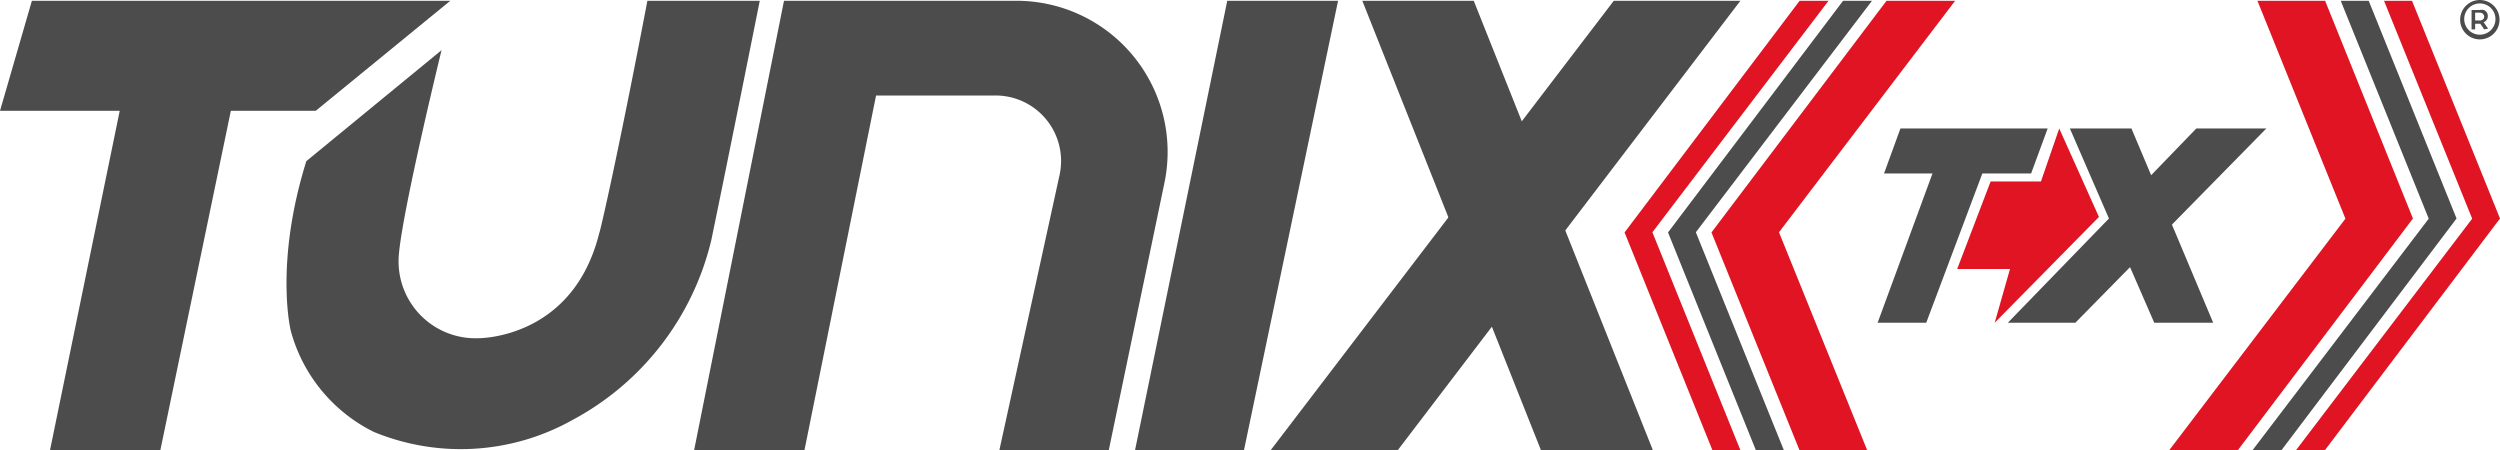 <svg xmlns="http://www.w3.org/2000/svg" viewBox="0 0 159.95 28.8"><defs><style>.cls-1{fill:#4d4c4d;}.cls-2{fill:#e01422;}</style></defs><title>tunix</title><g id="Capa_2" data-name="Capa 2"><g id="MARCAS"><polygon class="cls-1" points="28.81 0.05 2.04 0.05 0 7.09 7.66 7.09 3.2 28.8 10.26 28.8 14.77 7.09 20.2 7.09 28.81 0.05"/><polygon class="cls-1" points="78.52 0.05 72.62 28.8 79.59 28.8 85.61 0.05 78.52 0.05"/><polygon class="cls-1" points="87.16 0.05 98.59 28.8 105.75 28.8 94.29 0.05 87.16 0.05"/><polygon class="cls-1" points="111.35 0.05 89.43 28.8 81.3 28.8 103.25 0.05 111.35 0.05"/><polygon class="cls-2" points="109.56 28.8 103.94 14.87 115.14 0.05 116.99 0.05 105.72 14.86 111.35 28.8 109.56 28.8"/><polygon class="cls-1" points="112.34 28.8 106.72 14.87 117.92 0.05 119.77 0.05 108.5 14.86 114.13 28.8 112.34 28.8"/><polygon class="cls-2" points="115.13 28.8 109.5 14.87 120.7 0.05 125.09 0.05 113.82 14.86 119.46 28.8 115.13 28.8"/><polygon class="cls-2" points="154.32 0.05 159.95 13.98 148.75 28.8 146.9 28.8 158.17 13.99 152.53 0.05 154.32 0.05"/><polygon class="cls-1" points="151.55 0.05 157.17 13.98 145.97 28.8 144.12 28.8 155.39 13.99 149.76 0.05 151.55 0.05"/><polygon class="cls-2" points="148.76 0.05 154.38 13.98 143.18 28.8 138.79 28.8 150.06 13.99 144.43 0.05 148.76 0.05"/><path class="cls-1" d="M41.42.05h7.19s-2,10-3.1,15.31a17.71,17.71,0,0,1-8.9,11.52,14.62,14.62,0,0,1-12.68.76,10.18,10.18,0,0,1-5.33-6.49s-1.05-4.28,1-10.84l8.65-7.1s-2.56,10.47-2.74,13.2a4.92,4.92,0,0,0,5.06,5.23s6.08.1,7.77-6.73C38.38,14.91,39.51,10.05,41.42.05Z"/><path class="cls-1" d="M50.16.05,44.41,28.8h7.06L56.05,6.11h7.64a4.19,4.19,0,0,1,4.1,5.09L63.94,28.8h7l3.56-17.1A9.67,9.67,0,0,0,65,.05Z"/><polygon class="cls-1" points="121.59 8.22 120.54 11.1 123.64 11.1 120.13 20.65 123.24 20.65 126.83 11.1 129.95 11.1 131.01 8.22 121.59 8.22"/><polygon class="cls-2" points="131.75 8.22 130.58 11.61 127.36 11.61 125.22 17.21 128.6 17.21 127.62 20.65 134.29 13.88 131.75 8.22"/><polygon class="cls-1" points="145 8.22 140.52 8.22 137.63 11.21 136.37 8.22 132.43 8.22 134.93 13.98 128.46 20.65 132.78 20.65 136.28 17.09 137.83 20.65 141.6 20.65 138.96 14.37 145 8.22"/><path class="cls-1" d="M158.66,2.52a1.26,1.26,0,1,1,0-2.52,1.26,1.26,0,0,1,0,2.52Zm0-2.3a1,1,0,1,0,1,1A1,1,0,0,0,158.66.22Z"/><path class="cls-1" d="M158.94,1.88l-.25-.36h-.33v.36h-.23V.64h.51a.78.78,0,0,1,.28,0,.45.45,0,0,1,.18.15.4.4,0,0,1,.07.24.4.4,0,0,1-.07.24.38.38,0,0,1-.2.15l.29.41Zm-.08-1a.37.37,0,0,0-.23-.07h-.27v.5h.27a.32.32,0,0,0,.23-.07.22.22,0,0,0,.08-.18A.22.22,0,0,0,158.86.9Z"/></g></g></svg>